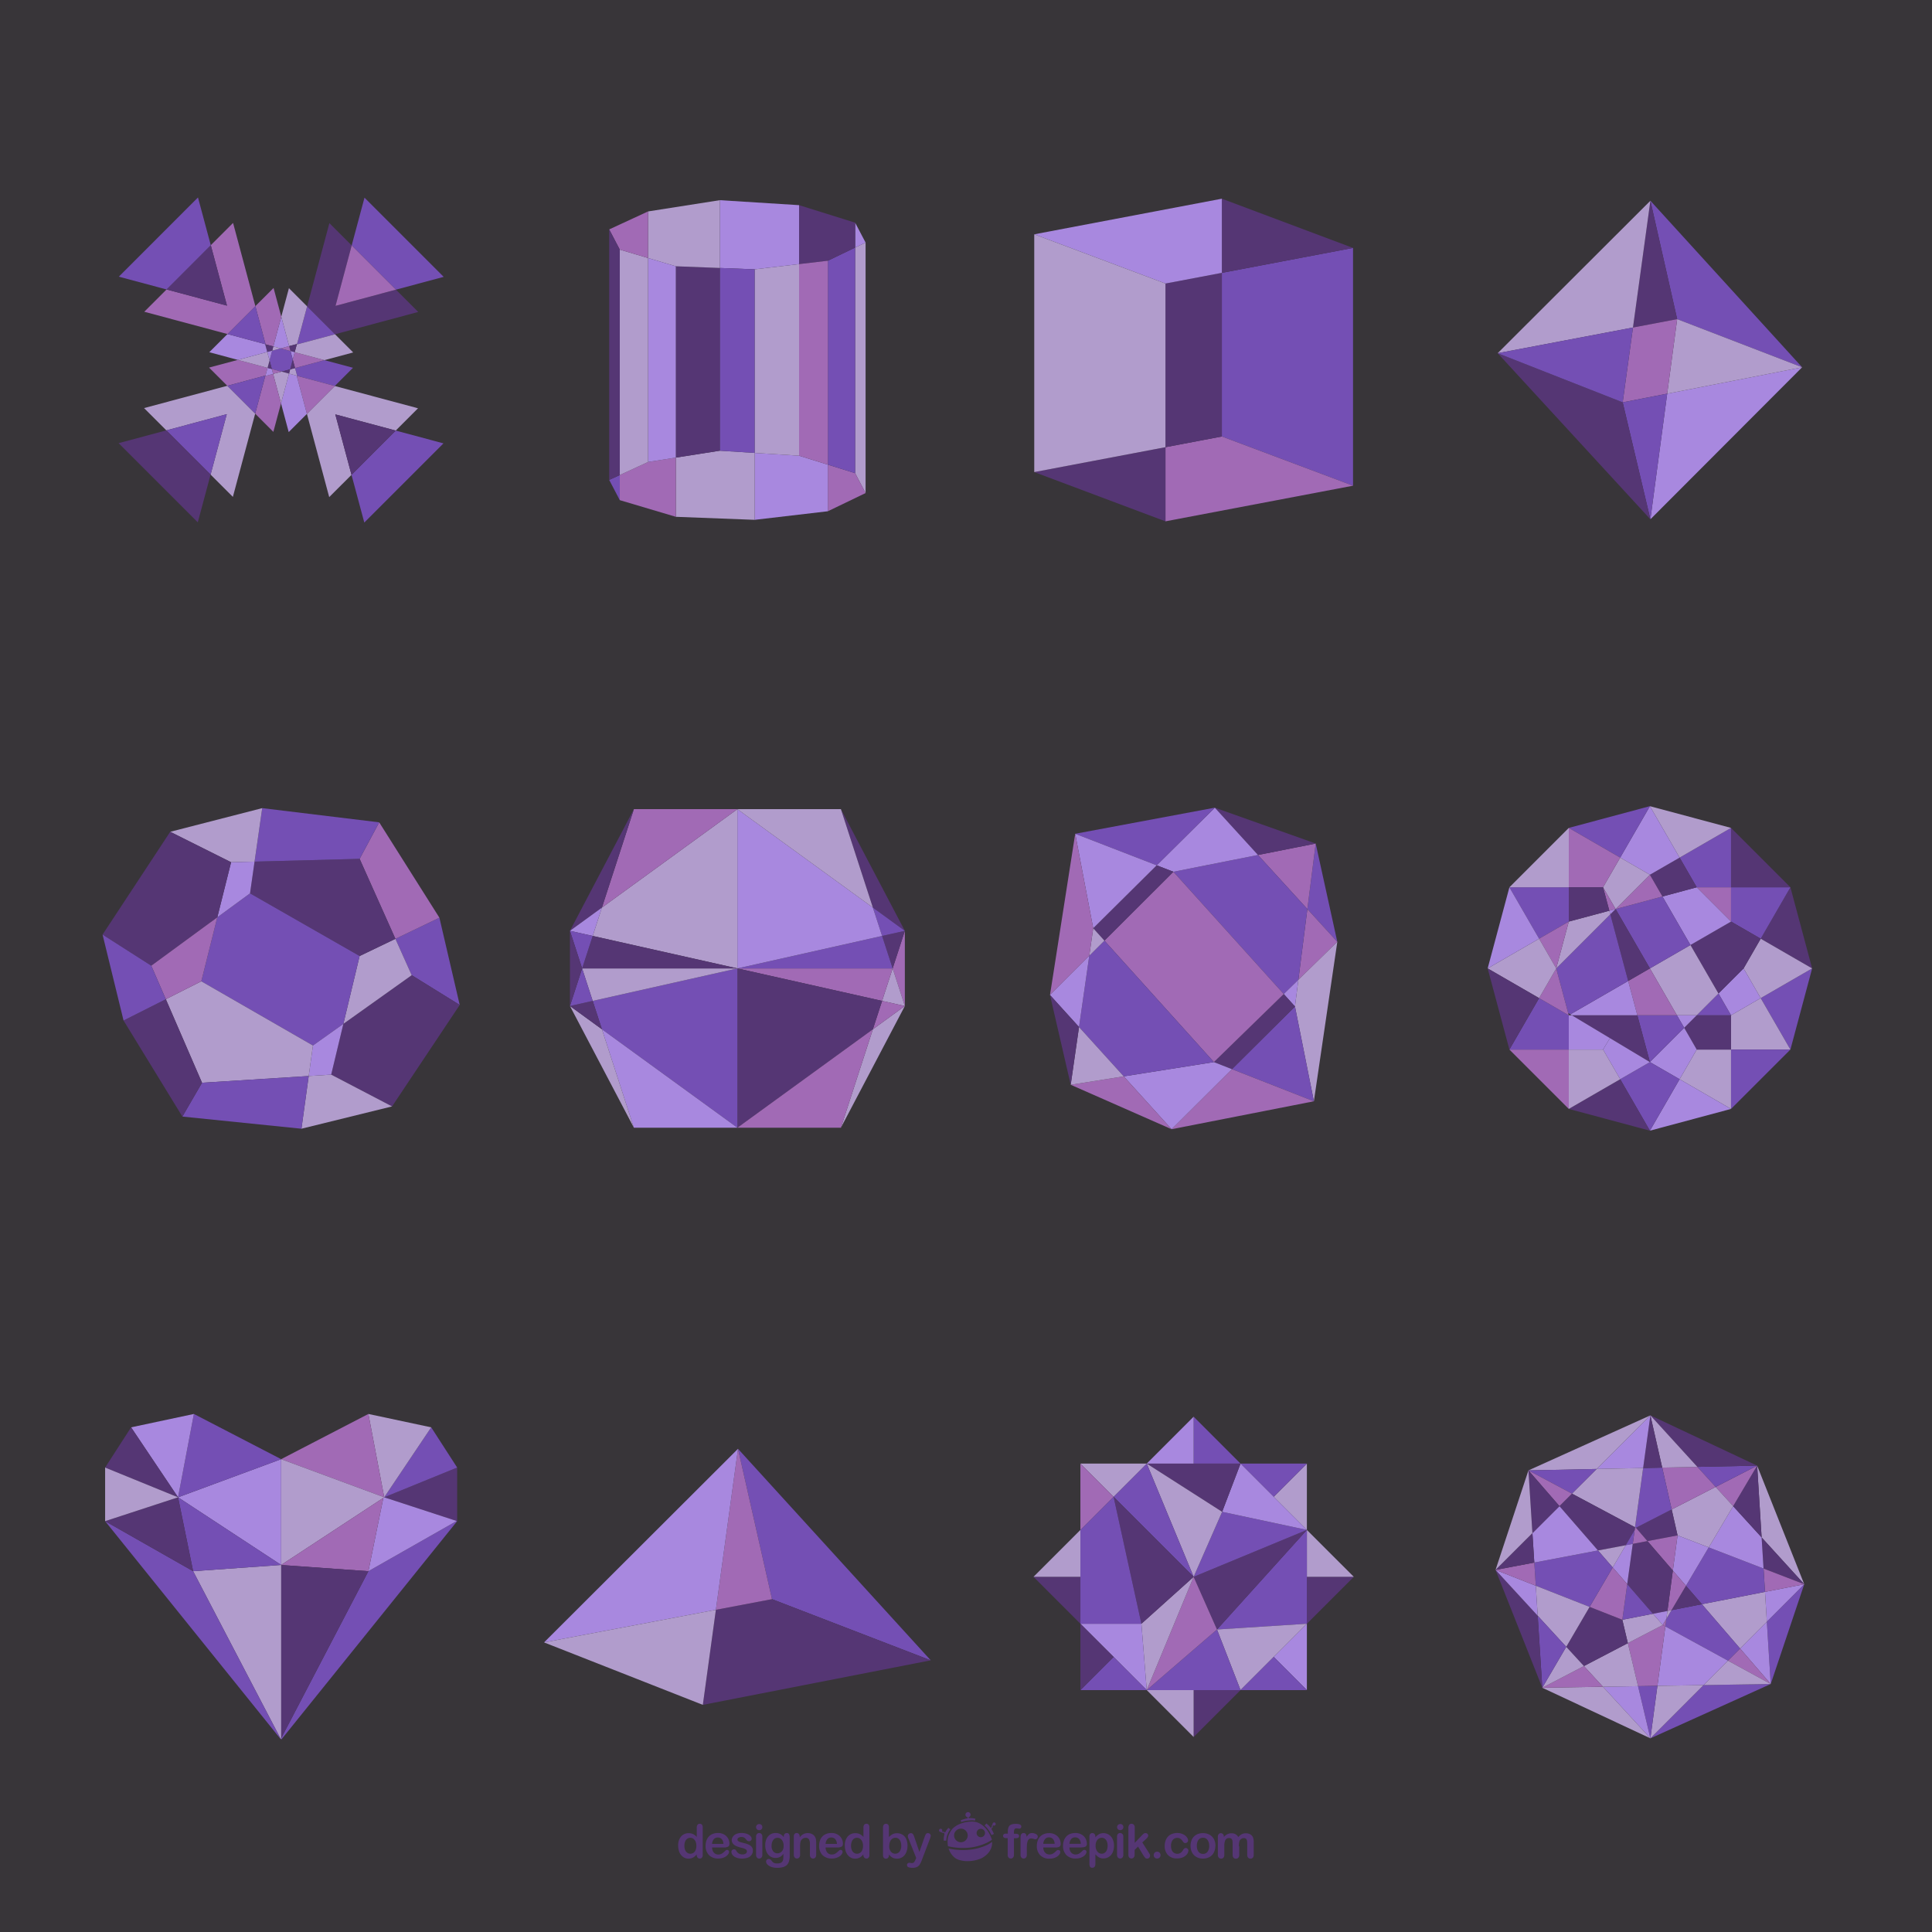 <svg xmlns="http://www.w3.org/2000/svg" viewBox="0 0 800 800"><defs><style>.cls-1{fill:#383539;}.cls-2{fill:#553674;}.cls-3{fill:#744fb4;}.cls-4{fill:#a888df;}.cls-5{fill:#b19ccc;}.cls-6{fill:#a16ab5;}.cls-7{fill:#a98ae0;}</style></defs><title>final</title><g id="Background"><rect class="cls-1" width="800" height="800"/></g><g id="Object"><path class="cls-2" d="M288.49,767.11v-.26a6.51,6.51,0,0,1-1,1,3.81,3.81,0,0,1-1.1.57,4,4,0,0,1-1.3.2,3.83,3.83,0,0,1-1.72-.39,4,4,0,0,1-1.37-1.13,5.07,5.07,0,0,1-.88-1.72,7.34,7.34,0,0,1-.3-2.14,5.58,5.58,0,0,1,1.19-3.79,4,4,0,0,1,3.12-1.36,4.2,4.2,0,0,1,1.89.38,5.29,5.29,0,0,1,1.5,1.18V755.8a1.94,1.94,0,0,1,.32-1.21,1.08,1.08,0,0,1,.91-.41,1.12,1.12,0,0,1,.91.38,1.67,1.67,0,0,1,.32,1.11v11.44a1.59,1.59,0,0,1-.34,1.11,1.15,1.15,0,0,1-.88.37,1.13,1.13,0,0,1-.88-.38A1.59,1.59,0,0,1,288.49,767.11Zm-5.1-3.81a4.42,4.42,0,0,0,.33,1.79,2.5,2.5,0,0,0,.9,1.12,2.22,2.22,0,0,0,1.24.38,2.29,2.29,0,0,0,1.25-.36,2.44,2.44,0,0,0,.9-1.09,4.42,4.42,0,0,0,.34-1.84,4.31,4.31,0,0,0-.34-1.78,2.68,2.68,0,0,0-.91-1.14,2.18,2.18,0,0,0-1.26-.39,2.14,2.14,0,0,0-1.27.4,2.59,2.59,0,0,0-.87,1.16A4.59,4.59,0,0,0,283.39,763.3Z" transform="translate(0 1)"/><path class="cls-2" d="M299.93,764h-5.07a3.44,3.44,0,0,0,.36,1.56,2.38,2.38,0,0,0,2.19,1.36,3.13,3.13,0,0,0,.85-.11,2.79,2.79,0,0,0,.75-.34,5.53,5.53,0,0,0,.66-.5l.79-.72A.86.86,0,0,1,301,765a.93.93,0,0,1,.64.22.78.78,0,0,1,.25.62,1.7,1.7,0,0,1-.28.82,3.27,3.27,0,0,1-.83.9,4.72,4.72,0,0,1-1.4.72,6,6,0,0,1-1.93.29,5.17,5.17,0,0,1-3.88-1.42,5.3,5.3,0,0,1-1.39-3.87,6.43,6.43,0,0,1,.34-2.13,4.71,4.71,0,0,1,1-1.69,4.31,4.31,0,0,1,1.62-1.08,5.79,5.79,0,0,1,2.13-.37,5,5,0,0,1,2.61.64,4.22,4.22,0,0,1,1.63,1.66,4.38,4.38,0,0,1,.54,2.07c0,.65-.19,1.08-.56,1.27A3.49,3.49,0,0,1,299.93,764Zm-5.07-1.47h4.7a3.15,3.15,0,0,0-.72-2,2.14,2.14,0,0,0-1.64-.66,2.08,2.08,0,0,0-1.59.67A3.34,3.34,0,0,0,294.85,762.48Z" transform="translate(0 1)"/><path class="cls-2" d="M311.74,765.2a3,3,0,0,1-2.07,3,6.93,6.93,0,0,1-2.48.39,6.06,6.06,0,0,1-2.39-.43,3.48,3.48,0,0,1-1.47-1.07,2.16,2.16,0,0,1-.47-1.29,1,1,0,0,1,.3-.73,1,1,0,0,1,.77-.3.9.9,0,0,1,.63.2,2.17,2.17,0,0,1,.42.56,2.85,2.85,0,0,0,1,1,2.89,2.89,0,0,0,1.52.34,2.2,2.2,0,0,0,1.28-.35,1,1,0,0,0,.5-.79,1.07,1.07,0,0,0-.52-1,6.4,6.4,0,0,0-1.71-.6,14,14,0,0,1-2.18-.7,3.57,3.57,0,0,1-1.34-1A2.21,2.21,0,0,1,303,761a2.6,2.6,0,0,1,.47-1.47,3.2,3.2,0,0,1,1.37-1.11A5.25,5.25,0,0,1,307,758a7.12,7.12,0,0,1,1.81.21,4.42,4.42,0,0,1,1.34.56,2.72,2.72,0,0,1,.82.78,1.52,1.52,0,0,1,.28.84,1,1,0,0,1-.3.73,1.19,1.19,0,0,1-.85.29,1,1,0,0,1-.68-.23,4.42,4.42,0,0,1-.64-.68,2.34,2.34,0,0,0-.69-.61,2.18,2.18,0,0,0-1.08-.23,2.11,2.11,0,0,0-1.17.3.87.87,0,0,0-.47.74.81.81,0,0,0,.34.67,2.8,2.8,0,0,0,.92.43c.39.11.92.25,1.6.42a8.63,8.63,0,0,1,2,.7,3.28,3.28,0,0,1,1.16,1A2.14,2.14,0,0,1,311.74,765.2Z" transform="translate(0 1)"/><path class="cls-2" d="M314.39,756.84a1.37,1.37,0,0,1-.93-.33,1.29,1.29,0,0,1,0-1.85,1.32,1.32,0,0,1,.92-.36,1.35,1.35,0,0,1,.89.32,1.15,1.15,0,0,1,.39.94,1.19,1.19,0,0,1-.38.94A1.31,1.31,0,0,1,314.39,756.84Zm1.28,2.68V767a1.67,1.67,0,0,1-.37,1.18,1.23,1.23,0,0,1-.94.4,1.17,1.17,0,0,1-.93-.41,1.72,1.72,0,0,1-.36-1.17v-7.42a1.66,1.66,0,0,1,.36-1.16,1.2,1.2,0,0,1,.93-.39,1.24,1.24,0,0,1,.94.39A1.51,1.51,0,0,1,315.67,759.52Z" transform="translate(0 1)"/><path class="cls-2" d="M327,759.94v7.53a7.91,7.91,0,0,1-.28,2.22,3.54,3.54,0,0,1-.88,1.54,3.7,3.7,0,0,1-1.59.9,8.62,8.62,0,0,1-2.45.3,7.12,7.12,0,0,1-2.39-.37,4.18,4.18,0,0,1-1.62-1,1.77,1.77,0,0,1-.57-1.22,1,1,0,0,1,.32-.77,1.1,1.1,0,0,1,.78-.3,1.28,1.28,0,0,1,1,.5l.43.52a2.5,2.5,0,0,0,.49.45,2,2,0,0,0,.65.28,3.9,3.9,0,0,0,.87.09,3.53,3.53,0,0,0,1.56-.28,1.59,1.59,0,0,0,.78-.78,3.12,3.12,0,0,0,.26-1.08q0-.57.06-1.85a4.24,4.24,0,0,1-1.38,1.27,3.77,3.77,0,0,1-1.87.44,3.94,3.94,0,0,1-2.28-.67,4.24,4.24,0,0,1-1.5-1.86,6.85,6.85,0,0,1-.52-2.76,6.55,6.55,0,0,1,.32-2.11,4.45,4.45,0,0,1,.91-1.59,3.9,3.9,0,0,1,1.36-1,4.26,4.26,0,0,1,1.69-.33,4.09,4.09,0,0,1,1.91.42,4.67,4.67,0,0,1,1.5,1.33v-.35a1.51,1.51,0,0,1,.33-1,1.1,1.1,0,0,1,.86-.37,1,1,0,0,1,1,.49A3.2,3.2,0,0,1,327,759.94Zm-7.51,3.29a3.58,3.58,0,0,0,.69,2.38,2.23,2.23,0,0,0,1.78.81,2.33,2.33,0,0,0,1.22-.35,2.55,2.55,0,0,0,.94-1,3.66,3.66,0,0,0,.36-1.7,3.89,3.89,0,0,0-.7-2.47A2.23,2.23,0,0,0,322,760a2.15,2.15,0,0,0-1.78.85A3.78,3.78,0,0,0,319.52,763.23Z" transform="translate(0 1)"/><path class="cls-2" d="M331.15,759.48v.31a4.52,4.52,0,0,1,1.5-1.32,4,4,0,0,1,1.87-.42,3.74,3.74,0,0,1,1.83.45,2.84,2.84,0,0,1,1.2,1.26,3,3,0,0,1,.33,1,10.58,10.58,0,0,1,.08,1.41V767a1.71,1.71,0,0,1-.36,1.18,1.28,1.28,0,0,1-1.87,0,1.7,1.7,0,0,1-.36-1.17v-4.32a4.32,4.32,0,0,0-.36-2,1.46,1.46,0,0,0-1.42-.68,2.1,2.1,0,0,0-1.26.41,2.38,2.38,0,0,0-.84,1.13,8.16,8.16,0,0,0-.19,2.17V767a1.7,1.7,0,0,1-.37,1.18,1.23,1.23,0,0,1-.95.39,1.17,1.17,0,0,1-.92-.41,1.71,1.71,0,0,1-.36-1.17v-7.49a1.64,1.64,0,0,1,.32-1.11,1.12,1.12,0,0,1,.88-.37,1.21,1.21,0,0,1,.62.16,1.18,1.18,0,0,1,.44.48A1.71,1.71,0,0,1,331.15,759.48Z" transform="translate(0 1)"/><path class="cls-2" d="M346.93,764h-5.07a3.43,3.43,0,0,0,.36,1.56,2.38,2.38,0,0,0,2.19,1.36,3.13,3.13,0,0,0,.85-.11,2.82,2.82,0,0,0,.75-.34,5.78,5.78,0,0,0,.66-.5l.79-.72A.86.86,0,0,1,348,765a.93.93,0,0,1,.65.22.78.78,0,0,1,.25.62,1.69,1.69,0,0,1-.28.82,3.24,3.24,0,0,1-.83.9,4.69,4.69,0,0,1-1.4.72,6,6,0,0,1-1.93.29,5.18,5.18,0,0,1-3.89-1.42,5.31,5.31,0,0,1-1.39-3.87,6.45,6.45,0,0,1,.34-2.13,4.68,4.68,0,0,1,1-1.69,4.31,4.31,0,0,1,1.61-1.08,5.8,5.8,0,0,1,2.13-.37,5,5,0,0,1,2.61.64,4.23,4.23,0,0,1,1.63,1.66,4.37,4.37,0,0,1,.54,2.07c0,.65-.19,1.08-.56,1.27A3.49,3.49,0,0,1,346.93,764Zm-5.07-1.47h4.7a3.15,3.15,0,0,0-.72-2,2.14,2.14,0,0,0-1.64-.66,2.08,2.08,0,0,0-1.59.67A3.34,3.34,0,0,0,341.86,762.48Z" transform="translate(0 1)"/><path class="cls-2" d="M357.5,767.11v-.26a6.47,6.47,0,0,1-1,1,3.8,3.8,0,0,1-1.1.57,4,4,0,0,1-1.3.2,3.83,3.83,0,0,1-1.72-.39,4,4,0,0,1-1.37-1.13,5.09,5.09,0,0,1-.88-1.72,7.31,7.31,0,0,1-.3-2.14,5.57,5.57,0,0,1,1.19-3.79,4,4,0,0,1,3.13-1.36,4.2,4.2,0,0,1,1.89.38,5.29,5.29,0,0,1,1.5,1.18V755.8a1.93,1.93,0,0,1,.32-1.21,1.08,1.08,0,0,1,.91-.41,1.12,1.12,0,0,1,.91.38,1.67,1.67,0,0,1,.32,1.11v11.44a1.59,1.59,0,0,1-.34,1.11,1.15,1.15,0,0,1-.88.37,1.13,1.13,0,0,1-.88-.38A1.59,1.59,0,0,1,357.5,767.11Zm-5.1-3.81a4.42,4.42,0,0,0,.33,1.79,2.49,2.49,0,0,0,.9,1.12,2.22,2.22,0,0,0,1.24.38,2.29,2.29,0,0,0,1.25-.36,2.43,2.43,0,0,0,.9-1.09,4.4,4.4,0,0,0,.34-1.84,4.29,4.29,0,0,0-.34-1.78,2.68,2.68,0,0,0-.91-1.14,2.19,2.19,0,0,0-1.26-.39,2.13,2.13,0,0,0-1.27.4,2.6,2.6,0,0,0-.87,1.16A4.61,4.61,0,0,0,352.4,763.3Z" transform="translate(0 1)"/><path class="cls-2" d="M368.09,755.67v4a6,6,0,0,1,1.49-1.16,4,4,0,0,1,1.88-.4,4.19,4.19,0,0,1,2.27.61,4,4,0,0,1,1.51,1.78,6.54,6.54,0,0,1,.54,2.76,7.41,7.41,0,0,1-.3,2.16,5.15,5.15,0,0,1-.87,1.7,4,4,0,0,1-1.38,1.12,4.06,4.06,0,0,1-1.79.39,4.27,4.27,0,0,1-1.13-.14,3.22,3.22,0,0,1-.9-.37,4.12,4.12,0,0,1-.63-.48c-.17-.16-.4-.41-.69-.74v.26a1.57,1.57,0,0,1-.35,1.11,1.17,1.17,0,0,1-.89.37,1.1,1.1,0,0,1-.88-.37,1.64,1.64,0,0,1-.33-1.11V755.78a1.9,1.9,0,0,1,.32-1.19,1.07,1.07,0,0,1,.89-.4,1.14,1.14,0,0,1,.92.38A1.67,1.67,0,0,1,368.09,755.67Zm.12,7.7a3.56,3.56,0,0,0,.71,2.38,2.32,2.32,0,0,0,1.86.83,2.13,2.13,0,0,0,1.69-.85,3.72,3.72,0,0,0,.71-2.44,4.79,4.79,0,0,0-.29-1.77,2.57,2.57,0,0,0-.83-1.14,2.07,2.07,0,0,0-1.26-.4,2.26,2.26,0,0,0-1.32.4,2.68,2.68,0,0,0-.91,1.17A4.55,4.55,0,0,0,368.22,763.37Z" transform="translate(0 1)"/><path class="cls-2" d="M379.14,768.91l.24-.58-3.19-8a3,3,0,0,1-.29-1,1.18,1.18,0,0,1,.17-.62,1.27,1.27,0,0,1,.47-.46,1.22,1.22,0,0,1,.62-.17,1,1,0,0,1,.85.36,3.25,3.25,0,0,1,.5,1l2.19,6.38,2.08-5.94a10.35,10.35,0,0,1,.45-1.13,1.32,1.32,0,0,1,.42-.55,1.17,1.17,0,0,1,.63-.14,1.1,1.1,0,0,1,.56.16,1.08,1.08,0,0,1,.42.42,1.15,1.15,0,0,1,.15.56c0,.12-.07.29-.12.51s-.13.45-.21.67l-3.38,8.85a10.25,10.25,0,0,1-.86,1.83,2.8,2.8,0,0,1-1.11,1,4.06,4.06,0,0,1-1.86.36,4.52,4.52,0,0,1-1.71-.25.9.9,0,0,1-.57-.9.87.87,0,0,1,.27-.69,1.16,1.16,0,0,1,.8-.24,1.45,1.45,0,0,1,.41.06,2,2,0,0,0,.43.06,1.53,1.53,0,0,0,.7-.13,1.23,1.23,0,0,0,.46-.46A6.94,6.94,0,0,0,379.14,768.91Z" transform="translate(0 1)"/><path class="cls-2" d="M416.7,758.27h.62v-.78a5,5,0,0,1,.31-1.94,2,2,0,0,1,1-1,5.09,5.09,0,0,1,2-.33c1.52,0,2.27.37,2.27,1.11a.87.87,0,0,1-.24.62.73.73,0,0,1-.56.26,3.71,3.71,0,0,1-.53-.06,4.77,4.77,0,0,0-.62-.06.91.91,0,0,0-.9.42,2.9,2.9,0,0,0-.2,1.18v.62h.63c1,0,1.48.3,1.48.9,0,.42-.13.69-.39.8a2.8,2.8,0,0,1-1.09.17h-.63V767a1.66,1.66,0,0,1-.37,1.17,1.2,1.2,0,0,1-.94.41,1.18,1.18,0,0,1-.92-.41,1.67,1.67,0,0,1-.36-1.17v-6.87h-.71a1.34,1.34,0,0,1-.89-.26.83.83,0,0,1-.31-.68c0-.62.43-.93,1.3-.93" transform="translate(0 1)"/><path class="cls-2" d="M425.19,764.84V767a1.68,1.68,0,0,1-.37,1.18,1.22,1.22,0,0,1-.94.39,1.17,1.17,0,0,1-.93-.4,1.71,1.71,0,0,1-.36-1.17v-7.22q0-1.75,1.26-1.75a1.06,1.06,0,0,1,.93.41,2.28,2.28,0,0,1,.32,1.21,4.54,4.54,0,0,1,.95-1.21,2,2,0,0,1,1.31-.41,3.32,3.32,0,0,1,1.59.41,1.22,1.22,0,0,1,.77,1.08,1,1,0,0,1-.33.78,1,1,0,0,1-.71.31,3.27,3.27,0,0,1-.69-.18,3.35,3.35,0,0,0-1-.17,1.43,1.43,0,0,0-.93.3,2,2,0,0,0-.56.89,6.78,6.78,0,0,0-.27,1.4c0,.54-.07,1.2-.07,2" transform="translate(0 1)"/><path class="cls-2" d="M437.11,764H432a3.5,3.5,0,0,0,.36,1.56,2.5,2.5,0,0,0,.92,1,2.45,2.45,0,0,0,1.27.34,2.92,2.92,0,0,0,.85-.11,2.68,2.68,0,0,0,.74-.34,4.93,4.93,0,0,0,.66-.5c.2-.17.47-.42.79-.72a.86.86,0,0,1,.57-.17.94.94,0,0,1,.65.22.77.77,0,0,1,.24.62,1.71,1.71,0,0,1-.27.82,3.26,3.26,0,0,1-.84.91,4.84,4.84,0,0,1-1.4.71,6,6,0,0,1-1.93.29,5.17,5.17,0,0,1-3.89-1.42,5.32,5.32,0,0,1-1.39-3.87,6.4,6.4,0,0,1,.35-2.13,4.59,4.59,0,0,1,1-1.69,4.26,4.26,0,0,1,1.61-1.08,5.78,5.78,0,0,1,2.13-.37,5,5,0,0,1,2.61.65,4.15,4.15,0,0,1,1.63,1.65,4.36,4.36,0,0,1,.54,2.07,1.29,1.29,0,0,1-.56,1.27,3.49,3.49,0,0,1-1.58.29M432,762.48h4.7a3.13,3.13,0,0,0-.71-2,2.15,2.15,0,0,0-1.64-.66,2.07,2.07,0,0,0-1.59.67,3.32,3.32,0,0,0-.76,2" transform="translate(0 1)"/><path class="cls-2" d="M447.9,764h-5.07a3.47,3.47,0,0,0,.35,1.56,2.49,2.49,0,0,0,.92,1,2.45,2.45,0,0,0,1.27.34,2.87,2.87,0,0,0,.84-.11,2.69,2.69,0,0,0,.75-.34,4.93,4.93,0,0,0,.66-.5l.79-.72A.86.86,0,0,1,449,765a.94.94,0,0,1,.65.22.78.78,0,0,1,.24.62,1.64,1.64,0,0,1-.27.82,3.06,3.06,0,0,1-.83.91,4.8,4.8,0,0,1-1.4.71,6,6,0,0,1-1.93.29,5.18,5.18,0,0,1-3.89-1.42,5.32,5.32,0,0,1-1.39-3.87,6.35,6.35,0,0,1,.35-2.13,4.67,4.67,0,0,1,1-1.69,4.27,4.27,0,0,1,1.61-1.08,5.81,5.81,0,0,1,2.13-.37,5.06,5.06,0,0,1,2.61.65,4.15,4.15,0,0,1,1.62,1.65,4.39,4.39,0,0,1,.54,2.07,1.3,1.3,0,0,1-.56,1.27,3.5,3.5,0,0,1-1.58.29m-5.07-1.47h4.7a3.17,3.17,0,0,0-.71-2,2.16,2.16,0,0,0-1.64-.66,2.08,2.08,0,0,0-1.59.67,3.3,3.3,0,0,0-.75,2" transform="translate(0 1)"/><path class="cls-2" d="M453.58,759.5v.31a5,5,0,0,1,1.53-1.32,3.65,3.65,0,0,1,1.78-.43,4.19,4.19,0,0,1,2.21.62,4.28,4.28,0,0,1,1.59,1.81,6.33,6.33,0,0,1,.59,2.81,7,7,0,0,1-.34,2.2,4.93,4.93,0,0,1-.93,1.68,4.1,4.1,0,0,1-1.39,1,4.17,4.17,0,0,1-1.73.36,3.6,3.6,0,0,1-1.87-.45,5.33,5.33,0,0,1-1.44-1.3v3.89c0,1.13-.42,1.71-1.24,1.71a1,1,0,0,1-1-.44,2.88,2.88,0,0,1-.23-1.29V759.51a1.65,1.65,0,0,1,.32-1.11,1.14,1.14,0,0,1,.88-.36,1.17,1.17,0,0,1,.9.37,1.53,1.53,0,0,1,.35,1.09m5.08,3.77a4.48,4.48,0,0,0-.31-1.76,2.56,2.56,0,0,0-.87-1.13,2.07,2.07,0,0,0-1.23-.4,2.31,2.31,0,0,0-1.81.84,3.69,3.69,0,0,0-.74,2.49,3.58,3.58,0,0,0,.74,2.41,2.27,2.27,0,0,0,1.81.86,2.12,2.12,0,0,0,1.2-.37,2.55,2.55,0,0,0,.88-1.13,4.49,4.49,0,0,0,.33-1.81" transform="translate(0 1)"/><path class="cls-2" d="M463.88,756.83a1.36,1.36,0,0,1-.92-.34,1.28,1.28,0,0,1,0-1.85,1.33,1.33,0,0,1,.91-.36,1.36,1.36,0,0,1,.89.32,1.17,1.17,0,0,1,.39.95,1.2,1.2,0,0,1-.38.94,1.34,1.34,0,0,1-.91.34m1.28,2.68V767a1.66,1.66,0,0,1-.37,1.17,1.22,1.22,0,0,1-.94.4,1.17,1.17,0,0,1-.93-.41,1.75,1.75,0,0,1-.36-1.17v-7.43a1.67,1.67,0,0,1,.36-1.15,1.19,1.19,0,0,1,.93-.39,1.23,1.23,0,0,1,.94.39,1.51,1.51,0,0,1,.37,1.08" transform="translate(0 1)"/><path class="cls-2" d="M473.52,767.4l-2.28-3.77L469.83,765V767a1.57,1.57,0,0,1-.4,1.15,1.21,1.21,0,0,1-.91.41,1.16,1.16,0,0,1-.94-.4,1.76,1.76,0,0,1-.34-1.17V755.95a2.24,2.24,0,0,1,.33-1.31,1.11,1.11,0,0,1,1-.45,1.19,1.19,0,0,1,.95.41,1.8,1.8,0,0,1,.35,1.2v6.29l2.92-3.06a7.15,7.15,0,0,1,.83-.78,1.14,1.14,0,0,1,.69-.21,1.15,1.15,0,0,1,.82.31,1,1,0,0,1,.32.77c0,.38-.35.89-1.05,1.52L473,761.91l2.66,4.18c.19.31.34.54.42.71a1,1,0,0,1,.13.46,1.36,1.36,0,0,1-.34,1,1.17,1.17,0,0,1-.88.35,1,1,0,0,1-.73-.26,6.44,6.44,0,0,1-.7-.93" transform="translate(0 1)"/><path class="cls-2" d="M479.16,768.59a1.46,1.46,0,0,1-1-.38,1.34,1.34,0,0,1-.43-1.06,1.37,1.37,0,0,1,.41-1,1.36,1.36,0,0,1,1-.42,1.44,1.44,0,0,1,1,.41,1.47,1.47,0,0,1,0,2.06,1.44,1.44,0,0,1-1,.38" transform="translate(0 1)"/><path class="cls-2" d="M492.06,765.38a2.23,2.23,0,0,1-.29,1,3.46,3.46,0,0,1-.89,1.05,4.51,4.51,0,0,1-1.49.8,6.34,6.34,0,0,1-2,.31,5,5,0,0,1-3.76-1.4,5.22,5.22,0,0,1-1.35-3.76,6.16,6.16,0,0,1,.62-2.82,4.43,4.43,0,0,1,1.78-1.89,6.08,6.08,0,0,1,4.65-.37,4.88,4.88,0,0,1,1.43.76,3.71,3.71,0,0,1,.89,1,2,2,0,0,1,.31,1,1,1,0,0,1-.34.79,1.2,1.2,0,0,1-.84.32.86.86,0,0,1-.54-.17,2.41,2.41,0,0,1-.48-.54,3.88,3.88,0,0,0-1-1.08,2.44,2.44,0,0,0-3.17.54,3.9,3.9,0,0,0-.7,2.46,4.73,4.73,0,0,0,.18,1.35,3,3,0,0,0,.52,1,2.27,2.27,0,0,0,.83.65,2.45,2.45,0,0,0,1.06.23,2.4,2.4,0,0,0,1.34-.36,3.08,3.08,0,0,0,1-1.1,2.59,2.59,0,0,1,.51-.68,1,1,0,0,1,.68-.25,1,1,0,0,1,.79.36,1.15,1.15,0,0,1,.32.77" transform="translate(0 1)"/><path class="cls-2" d="M503.25,763.32a6.31,6.31,0,0,1-.36,2.14,4.74,4.74,0,0,1-1,1.68,4.65,4.65,0,0,1-1.63,1.08,5.86,5.86,0,0,1-2.14.38,5.58,5.58,0,0,1-2.12-.38,4.64,4.64,0,0,1-1.62-1.08,4.85,4.85,0,0,1-1.05-1.68,6.68,6.68,0,0,1,0-4.29,4.55,4.55,0,0,1,2.67-2.74,5.85,5.85,0,0,1,2.12-.37,5.72,5.72,0,0,1,2.14.38,4.57,4.57,0,0,1,2.68,2.75,6.26,6.26,0,0,1,.35,2.14m-2.6,0a3.9,3.9,0,0,0-.7-2.47,2.25,2.25,0,0,0-1.87-.89,2.34,2.34,0,0,0-1.34.39,2.47,2.47,0,0,0-.89,1.16,4.75,4.75,0,0,0-.31,1.8,4.66,4.66,0,0,0,.31,1.77,2.56,2.56,0,0,0,.89,1.17,2.32,2.32,0,0,0,1.35.4,2.25,2.25,0,0,0,1.88-.89,3.88,3.88,0,0,0,.7-2.45" transform="translate(0 1)"/><path class="cls-2" d="M513.14,763.5V767a1.77,1.77,0,0,1-.37,1.23,1.26,1.26,0,0,1-1,.41,1.2,1.2,0,0,1-1-.41,1.78,1.78,0,0,1-.37-1.23v-4.13a13.82,13.82,0,0,0-.06-1.53,1.67,1.67,0,0,0-.36-.88,1.15,1.15,0,0,0-.93-.35,1.65,1.65,0,0,0-1.68.88,6.15,6.15,0,0,0-.41,2.51V767a1.83,1.83,0,0,1-.36,1.22,1.34,1.34,0,0,1-1.93,0,1.76,1.76,0,0,1-.38-1.22v-7.42a1.62,1.62,0,0,1,.34-1.11,1.13,1.13,0,0,1,.89-.38,1.23,1.23,0,0,1,.89.36,1.34,1.34,0,0,1,.35,1v.24a4.53,4.53,0,0,1,1.45-1.18,3.74,3.74,0,0,1,1.71-.39,3.4,3.4,0,0,1,1.68.39,3.09,3.09,0,0,1,1.16,1.18,4.6,4.6,0,0,1,1.41-1.18,3.57,3.57,0,0,1,1.66-.39,3.82,3.82,0,0,1,1.83.42,2.68,2.68,0,0,1,1.15,1.2,5.54,5.54,0,0,1,.33,2.22V767a1.78,1.78,0,0,1-.37,1.23,1.36,1.36,0,0,1-1.94,0,1.77,1.77,0,0,1-.38-1.22v-4.36a10.47,10.47,0,0,0-.07-1.34,1.55,1.55,0,0,0-.38-.85,1.25,1.25,0,0,0-1-.34,1.76,1.76,0,0,0-1,.31,2.09,2.09,0,0,0-.72.81,6.63,6.63,0,0,0-.28,2.32" transform="translate(0 1)"/><path class="cls-2" d="M392.44,762.69v0Z" transform="translate(0 1)"/><path class="cls-2" d="M392.57,763.52h0q-.07-.35-.12-.7C392.48,763,392.52,763.28,392.57,763.52Z" transform="translate(0 1)"/><path class="cls-2" d="M393.42,765.92l0,0Z" transform="translate(0 1)"/><path class="cls-2" d="M393.34,765.76l-.07-.13Z" transform="translate(0 1)"/><path class="cls-2" d="M392.81,764.44a9,9,0,0,0,.46,1.16,8.86,8.86,0,0,1-.45-1.16Z" transform="translate(0 1)"/><path class="cls-2" d="M402.47,752.75a7.15,7.15,0,0,1,1.29.11l.12-.76a8,8,0,0,0-2.71-.23l-.12-.41a1.06,1.06,0,1,0-.44,0l.13.46a10.77,10.77,0,0,0-2.94.86l.23.71a12.72,12.72,0,0,1,2.62-.61A17.51,17.51,0,0,1,402.47,752.75Z" transform="translate(0 1)"/><path class="cls-2" d="M393.41,756.61h0l.11-.14-.31-.22-.49-.36a7.25,7.25,0,0,0-1.4,2l-.09-.12a1,1,0,0,0-.76-.29h0a.62.62,0,0,1-.43-.15.67.67,0,1,0-.53.26l.17,0a1,1,0,0,0,.81.33.55.55,0,0,1,.44.16.73.73,0,0,1,.16.43h0a7.27,7.27,0,0,0-.31,2.67l1.06,0a8,8,0,0,1,.37-2.23A10.43,10.43,0,0,1,393.41,756.61Z" transform="translate(0 1)"/><path class="cls-2" d="M411.67,753.63a.67.67,0,0,0-.67.67.58.58,0,0,0,0,.16,1,1,0,0,0-.34.81.54.54,0,0,1-.15.44.69.69,0,0,1-.3.14,8.11,8.11,0,0,0-1.76-1.78l-.76.81a11.77,11.77,0,0,1,1.73,2,13.93,13.93,0,0,1,1.14,2l1-.49a15.48,15.48,0,0,0-1.12-2.19,1,1,0,0,0,.33-.19.94.94,0,0,0,.29-.76.64.64,0,0,1,.15-.44.68.68,0,0,0,.41.14.67.67,0,1,0,0-1.34Z" transform="translate(0 1)"/><path class="cls-2" d="M409,762.84a22.8,22.8,0,0,1-6.78,2,25,25,0,0,1-3.43.23,28.71,28.71,0,0,1-3.56-.22c-1.08-.13-1.92-.3-2.43-.42a8.86,8.86,0,0,0,.45,1.16v0l.07.13.07.13,0,0a7.59,7.59,0,0,0,1.08,1.55,5.66,5.66,0,0,0,2.92,1.83h0a11.56,11.56,0,0,0,3.29.43,14.39,14.39,0,0,0,5.67-1.17,9.25,9.25,0,0,0,3.25-2.67,7.45,7.45,0,0,0,1.05-2.29,5.94,5.94,0,0,0,.15-1.83A15.82,15.82,0,0,1,409,762.84Z" transform="translate(0 1)"/><path class="cls-2" d="M393.86,756.94a10.23,10.23,0,0,0-1.13,2.25,8.44,8.44,0,0,0-.35,2.46h0a9.13,9.13,0,0,0,.06,1v0s0,.08,0,.13q0,.35.12.7a26.88,26.88,0,0,0,9.55.5,21.94,21.94,0,0,0,6.5-1.93,14,14,0,0,0,2.12-1.24,14,14,0,0,0-1.74-3.65c-2-2.87-4.17-3.6-5.28-3.78a7.12,7.12,0,0,0-1.24-.11,17.07,17.07,0,0,0-1.74.12,11.73,11.73,0,0,0-2.53.6,9.77,9.77,0,0,0-3.53,2l0,0A6.89,6.89,0,0,0,393.86,756.94Zm12.27-.67a1.74,1.74,0,1,1-1.74,1.74A1.75,1.75,0,0,1,406.13,756.28Zm-8.24-.07a2.82,2.82,0,1,1-2.82,2.82A2.82,2.82,0,0,1,397.89,756.21Z" transform="translate(0 1)"/><g id="_Group_" data-name="&lt;Group&gt;"><polygon class="cls-3" points="683.39 83.12 746.22 152.08 694.48 132.15 683.39 83.12"/><polygon class="cls-4" points="746.22 152.08 683.39 215.03 690.35 163.01 746.22 152.08"/><polygon class="cls-5" points="746.22 152.08 690.35 163.01 694.48 132.15 746.22 152.08"/><polygon class="cls-2" points="683.39 83.12 694.48 132.15 676.18 135.62 683.39 83.12"/><polygon class="cls-6" points="694.48 132.15 690.35 163.01 671.92 166.6 676.18 135.62 694.48 132.15"/><polygon class="cls-3" points="690.35 163.01 683.39 215.03 671.92 166.6 690.35 163.01"/><polygon class="cls-5" points="683.39 83.12 676.18 135.62 620.15 146.25 683.39 83.12"/><polygon class="cls-2" points="671.92 166.6 683.39 215.03 620.15 146.25 671.92 166.6"/><polygon class="cls-3" points="676.18 135.62 671.92 166.6 620.15 146.25 676.18 135.62"/></g><g id="_Group_2" data-name="&lt;Group&gt;"><polygon class="cls-3" points="181.95 380 190.36 416.13 170.48 403.81 163.73 388.75 181.95 380"/><polygon class="cls-2" points="190.36 416.13 162.35 458.14 137.14 444.98 142.18 423.97 170.48 403.81 190.36 416.13"/><polygon class="cls-6" points="157.02 340.51 181.95 380 163.73 388.75 148.91 355.63 157.02 340.51"/><polygon class="cls-5" points="163.73 388.75 170.48 403.81 142.18 423.97 148.91 395.87 163.73 388.75"/><polygon class="cls-2" points="148.91 355.63 163.73 388.75 148.91 395.87 103.53 369.92 105.41 356.78 148.91 355.63"/><polygon class="cls-5" points="162.35 458.14 124.82 467.38 127.83 445.56 137.14 444.98 162.35 458.14"/><polygon class="cls-3" points="157.02 340.51 148.91 355.63 105.41 356.78 108.58 334.63 157.02 340.51"/><polygon class="cls-3" points="148.91 395.87 142.18 423.97 129.58 432.93 83.36 406.33 89.98 379.84 103.53 369.92 148.91 395.87"/><polygon class="cls-4" points="142.18 423.97 137.14 444.98 127.83 445.56 129.58 432.93 142.18 423.97"/><polygon class="cls-5" points="129.58 432.93 127.83 445.56 83.65 448.34 68.66 413.75 83.36 406.33 129.58 432.93"/><polygon class="cls-3" points="127.83 445.56 124.82 467.38 75.52 462.35 83.65 448.34 127.83 445.56"/><polygon class="cls-5" points="108.58 334.63 105.41 356.78 95.69 357.03 70.48 344.43 108.58 334.63"/><polygon class="cls-4" points="105.41 356.78 103.53 369.92 89.98 379.84 95.69 357.03 105.41 356.78"/><polygon class="cls-2" points="95.69 357.03 89.98 379.84 62.64 399.88 42.47 387 70.48 344.43 95.69 357.03"/><polygon class="cls-6" points="89.98 379.84 83.36 406.33 68.66 413.75 62.64 399.88 89.98 379.84"/><polygon class="cls-2" points="68.66 413.75 83.65 448.34 75.52 462.35 51.16 422.57 68.66 413.75"/><polygon class="cls-3" points="68.66 413.75 51.16 422.57 42.47 387 62.64 399.88 68.66 413.75"/></g><g id="_Group_3" data-name="&lt;Group&gt;"><polygon class="cls-3" points="544.8 349.29 553.75 390 541.35 376.43 544.8 349.29"/><polygon class="cls-6" points="541.35 376.43 553.75 390 537.63 405.71 541.35 376.43"/><polygon class="cls-5" points="553.75 390 544.05 456.02 536.22 416.77 537.63 405.71 553.75 390"/><polygon class="cls-6" points="544.8 349.29 541.35 376.43 520.91 354.03 544.8 349.29"/><polygon class="cls-2" points="544.8 349.29 520.91 354.03 503.03 334.44 544.8 349.29"/><polygon class="cls-3" points="536.22 416.77 544.05 456.02 510.12 442.72 536.22 416.77"/><polygon class="cls-6" points="544.05 456.02 485.13 467.58 510.12 442.72 544.05 456.02"/><polygon class="cls-3" points="520.91 354.03 541.35 376.43 537.63 405.71 531.57 411.61 485.88 360.98 520.91 354.03"/><polygon class="cls-4" points="537.63 405.71 536.22 416.77 531.57 411.61 537.63 405.71"/><polygon class="cls-2" points="531.57 411.61 536.22 416.77 510.12 442.72 502.65 439.79 531.57 411.61"/><polygon class="cls-6" points="485.88 360.98 531.57 411.61 502.65 439.79 457.32 389.5 485.88 360.98"/><polygon class="cls-4" points="503.03 334.44 520.91 354.03 485.88 360.98 478.96 358.31 503.03 334.44"/><polygon class="cls-4" points="510.12 442.72 485.13 467.58 465.31 445.7 502.65 439.79 510.12 442.72"/><polygon class="cls-3" points="503.03 334.44 478.96 358.31 445.22 345.25 503.03 334.44"/><polygon class="cls-3" points="457.32 389.5 502.65 439.79 465.31 445.7 446.8 425.27 451.04 395.77 457.32 389.5"/><polygon class="cls-2" points="485.88 360.98 457.32 389.5 452.68 384.36 478.96 358.31 485.88 360.98"/><polygon class="cls-6" points="465.31 445.7 485.13 467.58 443.36 449.18 465.31 445.7"/><polygon class="cls-4" points="478.96 358.31 452.68 384.36 445.22 345.25 478.96 358.31"/><polygon class="cls-5" points="465.31 445.7 443.36 449.18 446.8 425.27 465.31 445.7"/><polygon class="cls-5" points="457.32 389.5 451.04 395.77 452.68 384.36 457.32 389.5"/><polygon class="cls-6" points="445.22 345.25 452.68 384.36 451.04 395.77 434.78 412.01 445.22 345.25"/><polygon class="cls-4" points="451.04 395.77 446.8 425.27 434.78 412.01 451.04 395.77"/><polygon class="cls-2" points="434.78 412.01 446.8 425.27 443.36 449.18 434.78 412.01"/></g><g id="_Group_4" data-name="&lt;Group&gt;"><polygon class="cls-3" points="305.59 599.92 385.4 687.51 319.67 662.18 305.59 599.92"/><polygon class="cls-2" points="385.4 687.51 291.03 705.95 296.43 666.59 319.67 662.18 385.4 687.51"/><polygon class="cls-6" points="305.59 599.92 319.67 662.18 296.43 666.59 305.59 599.92"/><polygon class="cls-4" points="305.59 599.92 296.43 666.59 225.28 680.09 305.59 599.92"/><polygon class="cls-5" points="296.43 666.59 291.03 705.95 225.28 680.09 296.43 666.59"/></g><polygon class="cls-5" points="354.1 102.51 354.1 195.94 358.42 204.17 358.42 100.44 354.1 102.51"/><polygon class="cls-4" points="358.42 100.44 354.1 92.21 354.1 102.51 358.42 100.44"/><polygon class="cls-6" points="342.8 192.41 342.8 211.7 358.42 204.17 354.1 195.94 342.8 192.41"/><polygon class="cls-3" points="342.8 192.41 354.1 195.94 354.1 102.51 342.8 107.96 342.8 192.41"/><polygon class="cls-2" points="342.8 107.96 354.1 102.51 354.1 92.21 330.88 84.95 330.88 109.36 342.8 107.96"/><polygon class="cls-4" points="330.88 188.69 312.48 187.54 312.48 215.25 342.8 211.7 342.8 192.41 330.88 188.69"/><polygon class="cls-6" points="330.88 109.36 330.88 188.69 342.8 192.41 342.8 107.96 330.88 109.36"/><polygon class="cls-5" points="312.48 111.52 312.48 187.54 330.88 188.69 330.88 109.36 312.48 111.52"/><polygon class="cls-4" points="312.48 111.52 330.88 109.36 330.88 84.95 298.05 82.89 298.05 110.96 312.48 111.52"/><polygon class="cls-5" points="298.05 186.63 279.85 189.48 279.85 214 312.48 215.25 312.48 187.54 298.05 186.63"/><polygon class="cls-3" points="298.05 110.96 298.05 186.63 312.48 187.54 312.48 111.52 298.05 110.96"/><polygon class="cls-2" points="279.85 110.26 279.85 189.48 298.05 186.63 298.05 110.96 279.85 110.26"/><polygon class="cls-5" points="279.85 110.26 298.05 110.96 298.05 82.89 268.35 87.55 268.35 106.84 279.85 110.26"/><polygon class="cls-6" points="268.35 191.29 256.64 196.7 256.64 207.1 279.85 214 279.85 189.48 268.35 191.29"/><polygon class="cls-4" points="268.35 106.84 268.35 191.29 279.85 189.48 279.85 110.26 268.35 106.84"/><polygon class="cls-5" points="256.64 103.36 256.64 196.7 268.35 191.29 268.35 106.84 256.64 103.36"/><polygon class="cls-6" points="268.35 106.84 268.35 87.55 252.26 94.99 256.64 103.36 268.35 106.84"/><polygon class="cls-3" points="252.26 198.73 256.64 207.1 256.64 196.7 252.26 198.73"/><polygon class="cls-2" points="256.64 103.36 252.26 94.99 252.26 198.73 256.64 196.7 256.64 103.36"/><g id="_Group_5" data-name="&lt;Group&gt;"><polygon class="cls-3" points="560.26 102.66 560.26 201.12 505.94 180.74 505.94 112.98 560.26 102.66"/><polygon class="cls-2" points="560.26 102.66 505.94 112.98 505.94 82.28 560.26 102.66"/><polygon class="cls-6" points="560.26 201.12 482.59 215.87 482.59 185.17 505.94 180.74 560.26 201.12"/><polygon class="cls-2" points="505.94 112.98 505.94 180.74 482.59 185.17 482.59 117.41 505.94 112.98"/><polygon class="cls-4" points="505.94 82.28 505.94 112.98 482.59 117.41 428.26 97.02 505.94 82.28"/><polygon class="cls-2" points="482.59 185.17 482.59 215.87 428.26 195.48 482.59 185.17"/><polygon class="cls-5" points="482.59 117.41 482.59 185.17 428.26 195.48 428.26 97.02 482.59 117.41"/></g><g id="_Group_6" data-name="&lt;Group&gt;"><polygon class="cls-5" points="727.6 606.89 747.1 655.99 729.45 636.61 727.6 606.89"/><polygon class="cls-2" points="729.45 636.61 747.1 655.99 730.25 649.5 729.45 636.61"/><polygon class="cls-3" points="747.1 655.99 733.22 697.31 731.61 671.5 747.1 655.99"/><polygon class="cls-4" points="747.1 655.99 731.61 671.5 730.85 659.16 747.1 655.99"/><polygon class="cls-6" points="747.1 655.99 730.85 659.16 730.25 649.5 747.1 655.99"/><polygon class="cls-4" points="731.61 671.5 733.22 697.31 720.53 682.61 731.61 671.5"/><polygon class="cls-6" points="720.53 682.61 733.22 697.31 715.5 687.64 720.53 682.61"/><polygon class="cls-3" points="733.22 697.31 683.39 719.81 705.4 697.77 733.22 697.31"/><polygon class="cls-5" points="733.22 697.31 705.4 697.77 715.5 687.64 733.22 697.31"/><polygon class="cls-5" points="730.85 659.16 731.61 671.5 720.53 682.61 704.72 664.27 730.85 659.16"/><polygon class="cls-3" points="730.25 649.5 730.85 659.16 704.72 664.27 698.12 656.63 707.54 640.74 730.25 649.5"/><polygon class="cls-4" points="730.25 649.5 707.54 640.74 717.66 623.67 729.45 636.61 730.25 649.5"/><polygon class="cls-2" points="727.6 606.89 729.45 636.61 717.66 623.67 727.6 606.89"/><polygon class="cls-6" points="727.6 606.89 717.66 623.67 710.4 615.71 727.6 606.89"/><polygon class="cls-3" points="727.6 606.89 710.4 615.71 702.84 607.4 727.6 606.89"/><polygon class="cls-2" points="727.6 606.89 702.84 607.4 683.39 586.07 727.6 606.89"/><polygon class="cls-3" points="720.53 682.61 715.5 687.64 689.59 673.47 690.01 670.32 692.14 666.73 704.72 664.27 720.53 682.61"/><polygon class="cls-5" points="717.66 623.67 707.54 640.74 694.64 635.77 692.21 625.03 710.4 615.71 717.66 623.67"/><polygon class="cls-4" points="689.59 673.47 715.5 687.64 705.4 697.77 686.3 698.08 689.59 673.47"/><polygon class="cls-6" points="710.4 615.71 692.21 625.03 688.29 607.71 702.84 607.4 710.4 615.71"/><polygon class="cls-4" points="707.54 640.74 698.12 656.63 692.69 650.33 694.64 635.77 707.54 640.74"/><polygon class="cls-5" points="705.4 697.77 683.39 719.81 686.3 698.08 705.4 697.77"/><polygon class="cls-2" points="704.72 664.27 692.14 666.73 698.12 656.63 704.72 664.27"/><polygon class="cls-5" points="702.84 607.4 688.29 607.71 683.39 586.07 702.84 607.4"/><polygon class="cls-6" points="698.12 656.63 692.14 666.73 690.45 667.06 692.69 650.33 698.12 656.63"/><polygon class="cls-2" points="692.21 625.03 694.64 635.77 682.17 638.13 677.41 632.62 692.21 625.03"/><polygon class="cls-6" points="694.64 635.77 692.69 650.33 682.17 638.13 694.64 635.77"/><polygon class="cls-2" points="692.69 650.33 690.45 667.06 684.46 668.23 673.8 655.95 676.09 639.29 682.17 638.13 692.69 650.33"/><polygon class="cls-3" points="688.29 607.71 692.21 625.03 677.41 632.62 677.03 632.41 680.39 607.88 688.29 607.71"/><polygon class="cls-5" points="692.14 666.73 690.01 670.32 690.45 667.06 692.14 666.73"/><polygon class="cls-4" points="690.45 667.06 690.01 670.32 688.5 672.88 684.46 668.23 690.45 667.06"/><polygon class="cls-6" points="688.5 672.88 690.01 670.32 689.59 673.47 688.5 672.88"/><polygon class="cls-6" points="689.59 673.47 686.3 698.08 678.28 698.21 674.06 680.39 688.5 672.88 689.59 673.47"/><polygon class="cls-5" points="684.46 668.23 688.5 672.88 674.06 680.39 671.77 670.71 684.46 668.23"/><polygon class="cls-2" points="688.29 607.71 680.39 607.88 683.39 586.07 688.29 607.71"/><polygon class="cls-3" points="686.3 698.08 683.39 719.81 678.28 698.21 686.3 698.08"/><polygon class="cls-3" points="684.46 668.23 671.77 670.71 673.8 655.95 684.46 668.23"/><polygon class="cls-4" points="683.39 586.07 680.39 607.88 661.14 608.27 683.39 586.07"/><polygon class="cls-4" points="678.28 698.21 683.39 719.81 663.75 698.45 678.28 698.21"/><polygon class="cls-5" points="663.75 698.45 683.39 719.81 638.63 698.86 663.75 698.45"/><polygon class="cls-5" points="683.39 586.07 661.14 608.27 632.89 608.86 683.39 586.07"/><polygon class="cls-6" points="682.17 638.13 676.09 639.29 676.87 633.53 677.41 632.62 682.17 638.13"/><polygon class="cls-5" points="680.39 607.88 677.03 632.41 650.91 618.48 661.14 608.27 680.39 607.88"/><polygon class="cls-5" points="674.06 680.39 678.28 698.21 663.75 698.45 655.87 689.88 674.06 680.39"/><polygon class="cls-7" points="677.41 632.62 676.87 633.53 677.03 632.41 677.41 632.62"/><polygon class="cls-2" points="677.03 632.41 676.87 633.53 673.18 639.84 661.69 642.01 645.73 623.65 650.91 618.48 677.03 632.41"/><polygon class="cls-3" points="676.87 633.53 676.09 639.29 673.18 639.84 676.87 633.53"/><polygon class="cls-4" points="676.09 639.29 673.8 655.95 667.79 649.04 673.18 639.84 676.09 639.29"/><polygon class="cls-2" points="674.06 680.39 655.87 689.88 648.55 681.92 658.22 665.38 671.77 670.71 674.06 680.39"/><polygon class="cls-6" points="673.8 655.95 671.77 670.71 658.22 665.38 667.79 649.04 673.8 655.95"/><polygon class="cls-5" points="673.18 639.84 667.79 649.04 661.69 642.01 673.18 639.84"/><polygon class="cls-3" points="661.69 642.01 667.79 649.04 658.22 665.38 635.94 656.62 635.32 647.02 661.69 642.01"/><polygon class="cls-6" points="663.75 698.45 638.63 698.86 655.87 689.88 663.75 698.45"/><polygon class="cls-4" points="645.73 623.65 661.69 642.01 635.32 647.02 634.54 634.82 645.73 623.65"/><polygon class="cls-3" points="661.14 608.27 650.91 618.48 632.89 608.86 661.14 608.27"/><polygon class="cls-5" points="658.22 665.38 648.55 681.92 636.73 669.05 635.94 656.62 658.22 665.38"/><polygon class="cls-5" points="648.55 681.92 655.87 689.88 638.63 698.86 648.55 681.92"/><polygon class="cls-6" points="650.91 618.48 645.73 623.65 632.89 608.86 650.91 618.48"/><polygon class="cls-3" points="636.73 669.05 648.55 681.92 638.63 698.86 636.73 669.05"/><polygon class="cls-2" points="632.89 608.86 645.73 623.65 634.54 634.82 632.89 608.86"/><polygon class="cls-2" points="636.73 669.05 638.63 698.86 619.27 650.06 636.73 669.05"/><polygon class="cls-4" points="635.94 656.62 636.73 669.05 619.27 650.06 635.94 656.62"/><polygon class="cls-6" points="635.32 647.02 635.94 656.62 619.27 650.06 635.32 647.02"/><polygon class="cls-2" points="634.54 634.82 635.32 647.02 619.27 650.06 634.54 634.82"/><polygon class="cls-5" points="632.89 608.86 634.54 634.82 619.27 650.06 632.89 608.86"/></g><g id="_Group_7" data-name="&lt;Group&gt;"><polygon class="cls-6" points="374.68 385.44 374.68 416.57 369.63 401 374.68 385.44"/><polygon class="cls-2" points="348.2 335.05 374.68 385.44 361.44 375.81 348.2 335.05"/><polygon class="cls-2" points="374.68 385.44 369.63 401 365.26 387.55 374.68 385.44"/><polygon class="cls-5" points="369.63 401 374.68 416.57 365.26 414.45 369.63 401"/><polygon class="cls-5" points="374.68 416.57 348.2 466.96 361.44 426.2 374.68 416.57"/><polygon class="cls-3" points="374.68 385.44 365.26 387.55 361.44 375.81 374.68 385.44"/><polygon class="cls-6" points="374.68 416.57 361.44 426.2 365.26 414.45 374.68 416.57"/><polygon class="cls-6" points="369.63 401 365.26 414.45 305.34 401 369.63 401"/><polygon class="cls-3" points="369.63 401 305.34 401 365.26 387.55 369.63 401"/><polygon class="cls-2" points="365.26 414.45 361.44 426.2 305.34 466.96 305.34 401 365.26 414.45"/><polygon class="cls-4" points="361.44 375.81 365.26 387.55 305.34 401 305.34 335.05 361.44 375.81"/><polygon class="cls-5" points="348.2 335.05 361.44 375.81 305.34 335.05 348.2 335.05"/><polygon class="cls-6" points="361.44 426.2 348.2 466.96 305.34 466.96 361.44 426.2"/><polygon class="cls-3" points="305.34 401 305.34 466.96 249.24 426.2 245.42 414.45 305.34 401"/><polygon class="cls-5" points="305.34 335.05 305.34 401 245.42 387.55 249.24 375.81 305.34 335.05"/><polygon class="cls-6" points="305.34 335.05 249.24 375.81 262.48 335.05 305.34 335.05"/><polygon class="cls-5" points="305.34 401 245.42 414.45 241.05 401 305.34 401"/><polygon class="cls-2" points="305.34 401 241.05 401 245.42 387.55 305.34 401"/><polygon class="cls-4" points="305.34 466.96 262.48 466.96 249.24 426.2 305.34 466.96"/><polygon class="cls-2" points="262.48 335.05 249.24 375.81 236 385.44 262.48 335.05"/><polygon class="cls-5" points="249.24 426.2 262.48 466.96 236 416.57 249.24 426.2"/><polygon class="cls-4" points="236 385.44 249.24 375.81 245.42 387.55 236 385.44"/><polygon class="cls-2" points="249.24 426.2 236 416.57 245.42 414.45 249.24 426.2"/><polygon class="cls-3" points="245.42 387.55 241.05 401 236 385.44 245.42 387.55"/><polygon class="cls-3" points="241.05 401 245.42 414.45 236 416.57 241.05 401"/><polygon class="cls-2" points="236 385.44 241.05 401 236 416.57 236 385.44"/></g><g id="_Group_8" data-name="&lt;Group&gt;"><polygon class="cls-2" points="560.58 652.93 541.15 672.36 541.15 652.93 560.58 652.93"/><polygon class="cls-5" points="560.58 652.93 541.15 652.93 541.15 633.51 560.58 652.93"/><polygon class="cls-4" points="541.15 672.36 541.15 699.83 527.42 686.09 541.15 672.36"/><polygon class="cls-3" points="541.15 652.93 541.15 672.36 503.93 674.74 541.15 633.51 541.15 652.93"/><polygon class="cls-5" points="541.15 606.04 541.15 633.51 527.42 619.78 541.15 606.04"/><polygon class="cls-3" points="541.15 606.04 527.42 619.78 513.68 606.04 541.15 606.04"/><polygon class="cls-2" points="541.15 633.51 503.93 674.74 494.26 652.93 541.15 633.51"/><polygon class="cls-5" points="541.15 672.36 527.42 686.09 513.68 699.83 503.93 674.74 541.15 672.36"/><polygon class="cls-3" points="541.15 633.51 494.26 652.93 506.06 626.01 541.15 633.51"/><polygon class="cls-4" points="541.15 633.51 506.06 626.01 513.68 606.04 527.42 619.78 541.15 633.51"/><polygon class="cls-3" points="541.15 699.83 513.68 699.83 527.42 686.09 541.15 699.83"/><polygon class="cls-2" points="513.68 606.04 506.06 626.01 474.84 606.04 494.26 606.04 513.68 606.04"/><polygon class="cls-3" points="503.93 674.74 513.68 699.83 494.26 699.83 474.84 699.83 503.93 674.74"/><polygon class="cls-2" points="513.68 699.83 494.26 719.25 494.26 699.83 513.68 699.83"/><polygon class="cls-3" points="513.68 606.04 494.26 606.04 494.26 586.62 513.68 606.04"/><polygon class="cls-5" points="506.06 626.01 494.26 652.93 474.84 606.04 506.06 626.01"/><polygon class="cls-6" points="494.26 652.93 503.93 674.74 474.84 699.83 494.26 652.93"/><polygon class="cls-5" points="494.26 699.83 494.26 719.25 474.84 699.83 494.26 699.83"/><polygon class="cls-4" points="494.26 586.62 494.26 606.04 474.84 606.04 494.26 586.62"/><polygon class="cls-3" points="474.84 606.04 494.26 652.93 461.11 619.78 474.84 606.04"/><polygon class="cls-5" points="494.26 652.93 474.84 699.83 472.63 672.36 494.26 652.93"/><polygon class="cls-2" points="494.26 652.93 472.63 672.36 461.11 619.78 494.26 652.93"/><polygon class="cls-5" points="474.84 606.04 461.11 619.78 447.37 606.04 474.84 606.04"/><polygon class="cls-4" points="472.63 672.36 474.84 699.83 461.11 686.09 447.37 672.36 472.63 672.36"/><polygon class="cls-3" points="474.84 699.83 447.37 699.83 461.11 686.09 474.84 699.83"/><polygon class="cls-3" points="461.11 619.78 472.63 672.36 447.37 672.36 447.37 652.93 447.37 633.51 461.11 619.78"/><polygon class="cls-6" points="461.11 619.78 447.37 633.51 447.37 606.04 461.11 619.78"/><polygon class="cls-2" points="461.11 686.09 447.37 699.83 447.37 672.36 461.11 686.09"/><polygon class="cls-2" points="447.37 652.93 447.37 672.36 427.95 652.93 447.37 652.93"/><polygon class="cls-5" points="447.37 633.51 447.37 652.93 427.95 652.93 447.37 633.51"/></g><polygon class="cls-3" points="183.72 114.64 150.93 81.85 145.63 101.62 163.95 119.94 183.72 114.64"/><polygon class="cls-3" points="145.55 196.62 150.85 216.38 183.63 183.59 163.86 178.29 145.55 196.62"/><polygon class="cls-2" points="173.18 129.17 163.95 119.94 138.93 126.65 145.63 101.62 136.4 92.39 127.17 126.86 138.73 138.41 173.18 129.17"/><polygon class="cls-5" points="163.86 178.29 173.09 169.06 138.63 159.83 127.09 171.38 136.32 205.84 145.55 196.62 138.84 171.59 163.86 178.29"/><polygon class="cls-6" points="163.95 119.94 145.63 101.62 138.93 126.65 163.95 119.94"/><polygon class="cls-2" points="138.84 171.59 145.55 196.62 163.86 178.29 138.84 171.59"/><polygon class="cls-3" points="123.03 155.6 123.02 155.65 138.63 159.83 146.17 152.29 134.35 149.13 122.17 152.4 123.03 155.6"/><polygon class="cls-3" points="122.94 142.64 138.73 138.41 127.17 126.86 122.99 142.47 122.94 142.64"/><polygon class="cls-6" points="123.02 155.65 122.86 155.6 127.09 171.38 138.63 159.83 123.02 155.65"/><polygon class="cls-6" points="121.22 148.87 122.17 152.4 134.35 149.13 122.03 145.83 121.22 148.87"/><polygon class="cls-5" points="122.94 142.46 122.03 145.83 134.35 149.13 146.25 145.94 138.73 138.41 122.94 142.64 122.99 142.47 127.17 126.86 119.64 119.33 116.47 131.14 119.73 143.32 122.94 142.46"/><polygon class="cls-4" points="123.02 155.65 123.03 155.6 119.67 154.7 116.36 167.01 119.55 178.91 127.09 171.38 122.86 155.6 123.02 155.65"/><polygon class="cls-5" points="120.14 152.94 119.67 154.7 123.03 155.6 122.17 152.4 120.14 152.94"/><polygon class="cls-2" points="122.03 145.83 122.94 142.46 119.73 143.32 120.28 145.36 122.03 145.83"/><polygon class="cls-2" points="122.17 152.4 121.22 148.87 120.14 152.94 122.17 152.4"/><polygon class="cls-4" points="121.22 148.87 122.03 145.83 120.28 145.36 121.22 148.87"/><polygon class="cls-3" points="121.22 148.87 120.28 145.36 116.2 144.26 112.69 145.21 111.61 149.28 112.55 152.79 116.61 153.88 120.14 152.94 121.22 148.87"/><polygon class="cls-6" points="119.73 143.32 116.2 144.26 120.28 145.36 119.73 143.32"/><polygon class="cls-2" points="116.61 153.88 119.67 154.7 120.14 152.94 116.61 153.88"/><polygon class="cls-4" points="116.2 144.26 119.73 143.32 116.47 131.14 113.17 143.45 116.2 144.26"/><polygon class="cls-5" points="116.61 153.88 113.09 154.83 116.36 167.01 119.67 154.7 116.61 153.88"/><polygon class="cls-6" points="113.09 154.83 116.61 153.88 112.55 152.79 113.09 154.83"/><polygon class="cls-6" points="109.96 142.59 113.17 143.45 116.47 131.14 113.28 119.24 105.74 126.77 109.97 142.56 109.96 142.59"/><polygon class="cls-6" points="109.89 155.69 109.94 155.53 110.79 152.32 98.48 149.02 86.57 152.21 94.11 159.75 109.89 155.51 105.66 171.29 113.19 178.83 116.36 167.01 113.09 154.83 109.89 155.69"/><polygon class="cls-5" points="116.2 144.26 113.17 143.45 112.69 145.21 116.2 144.26"/><polygon class="cls-2" points="113.17 143.45 109.96 142.59 109.8 142.56 110.66 145.76 112.69 145.21 113.17 143.45"/><polygon class="cls-4" points="110.79 152.32 109.94 155.53 109.89 155.69 113.09 154.83 112.55 152.79 110.79 152.32"/><polygon class="cls-4" points="110.66 145.76 111.61 149.28 112.69 145.21 110.66 145.76"/><polygon class="cls-2" points="111.61 149.28 110.79 152.32 112.55 152.79 111.61 149.28"/><polygon class="cls-5" points="111.61 149.28 110.66 145.76 98.48 149.02 110.79 152.32 111.61 149.28"/><polygon class="cls-4" points="109.8 142.56 109.96 142.59 109.97 142.56 94.19 138.32 86.66 145.85 98.48 149.02 110.66 145.76 109.8 142.56"/><polygon class="cls-3" points="105.74 126.77 94.19 138.32 109.97 142.56 105.74 126.77"/><polygon class="cls-3" points="94.11 159.75 105.66 171.29 109.89 155.51 94.11 159.75"/><polygon class="cls-6" points="96.51 92.31 87.28 101.54 93.99 126.56 68.97 119.86 59.74 129.09 94.19 138.32 105.74 126.77 96.51 92.31"/><polygon class="cls-5" points="59.65 168.98 68.88 178.21 93.9 171.5 87.2 196.52 96.43 205.75 105.66 171.29 94.11 159.75 59.65 168.98"/><polygon class="cls-2" points="87.28 101.54 68.97 119.86 93.99 126.56 87.28 101.54"/><polygon class="cls-3" points="68.88 178.21 87.2 196.52 93.9 171.5 68.88 178.21"/><polygon class="cls-3" points="81.98 81.77 49.2 114.56 68.97 119.86 87.28 101.54 81.98 81.77"/><polygon class="cls-2" points="49.11 183.5 81.9 216.29 87.2 196.52 68.88 178.21 49.11 183.5"/><g id="_Group_9" data-name="&lt;Group&gt;"><polygon class="cls-2" points="741.37 367.41 750.37 401 729.07 388.7 741.37 367.41"/><polygon class="cls-3" points="750.37 401 741.37 434.6 729.07 413.3 750.37 401"/><polygon class="cls-5" points="750.37 401 729.07 413.3 721.98 401 729.07 388.7 750.37 401"/><polygon class="cls-3" points="741.37 367.41 729.07 388.7 716.78 381.61 716.78 367.41 741.37 367.41"/><polygon class="cls-5" points="729.07 413.3 741.37 434.6 716.78 434.6 716.78 420.4 729.07 413.3"/><polygon class="cls-3" points="741.37 434.6 716.78 459.18 716.78 434.6 741.37 434.6"/><polygon class="cls-2" points="741.37 367.41 716.78 367.41 716.78 342.82 741.37 367.41"/><polygon class="cls-4" points="721.98 401 729.07 413.3 716.78 420.4 711.58 411.39 721.98 401"/><polygon class="cls-2" points="729.07 388.7 721.98 401 711.58 411.39 699.98 391.31 716.78 381.61 729.07 388.7"/><polygon class="cls-5" points="716.78 434.6 716.78 459.18 695.49 446.88 702.58 434.6 716.78 434.6"/><polygon class="cls-2" points="716.78 420.4 716.78 434.6 702.58 434.6 697.39 425.59 702.58 420.4 716.78 420.4"/><polygon class="cls-6" points="716.78 367.41 716.78 381.61 702.58 367.41 716.78 367.41"/><polygon class="cls-3" points="716.78 342.82 716.78 367.41 702.58 367.41 695.49 355.12 716.78 342.82"/><polygon class="cls-3" points="711.58 411.39 716.78 420.4 702.58 420.4 711.58 411.39"/><polygon class="cls-5" points="716.78 342.82 695.49 355.12 683.19 333.82 716.78 342.82"/><polygon class="cls-4" points="716.78 381.61 699.98 391.31 688.38 371.22 702.58 367.41 716.78 381.61"/><polygon class="cls-4" points="716.78 459.18 683.19 468.19 695.49 446.88 716.78 459.18"/><polygon class="cls-5" points="711.58 411.39 702.58 420.4 694.38 420.4 683.19 401 699.98 391.31 711.58 411.39"/><polygon class="cls-2" points="695.49 355.12 702.58 367.41 688.38 371.22 683.19 362.22 695.49 355.12"/><polygon class="cls-4" points="702.58 420.4 697.39 425.59 694.38 420.4 702.58 420.4"/><polygon class="cls-4" points="697.39 425.59 702.58 434.6 695.49 446.88 683.19 439.79 697.39 425.59"/><polygon class="cls-3" points="688.38 371.22 699.98 391.31 683.19 401 668.99 376.42 688.38 371.22"/><polygon class="cls-3" points="694.38 420.4 697.39 425.59 683.19 439.79 677.99 420.4 694.38 420.4"/><polygon class="cls-3" points="695.49 446.88 683.19 468.19 670.89 446.88 683.19 439.79 695.49 446.88"/><polygon class="cls-4" points="683.19 333.82 695.49 355.12 683.19 362.22 670.89 355.12 683.19 333.82"/><polygon class="cls-6" points="683.19 401 694.38 420.4 677.99 420.4 674.19 406.2 683.19 401"/><polygon class="cls-6" points="683.19 362.22 688.38 371.22 668.99 376.42 683.19 362.22"/><polygon class="cls-3" points="683.19 333.82 670.89 355.12 649.6 342.82 683.19 333.82"/><polygon class="cls-5" points="683.19 362.22 668.99 376.42 663.79 367.41 670.89 355.12 683.19 362.22"/><polygon class="cls-2" points="668.99 376.42 683.19 401 674.19 406.2 666.8 378.61 668.99 376.42"/><polygon class="cls-2" points="677.99 420.4 683.19 439.79 666.64 429.86 650.86 420.4 677.99 420.4"/><polygon class="cls-2" points="670.89 446.88 683.19 468.19 649.6 459.18 670.89 446.88"/><polygon class="cls-4" points="683.19 439.79 670.89 446.88 663.79 434.6 666.64 429.86 683.19 439.79"/><polygon class="cls-4" points="674.19 406.2 677.99 420.4 650.86 420.4 650.24 420.03 674.19 406.2"/><polygon class="cls-3" points="666.8 378.61 674.19 406.2 650.24 420.03 649.35 419.49 644.4 401 666.8 378.61"/><polygon class="cls-5" points="670.89 446.88 649.6 459.18 649.6 434.6 663.79 434.6 670.89 446.88"/><polygon class="cls-6" points="649.6 342.82 670.89 355.12 663.79 367.41 649.6 367.41 649.6 342.82"/><polygon class="cls-6" points="663.79 367.41 668.99 376.42 666.39 377.11 663.79 367.41"/><polygon class="cls-4" points="668.99 376.42 666.8 378.61 666.39 377.11 668.99 376.42"/><polygon class="cls-5" points="666.8 378.61 644.4 401 649.6 381.61 666.39 377.11 666.8 378.61"/><polygon class="cls-4" points="666.64 429.86 663.79 434.6 649.6 434.6 649.6 420.4 650.86 420.4 666.64 429.86"/><polygon class="cls-2" points="663.79 367.41 666.39 377.11 649.6 381.61 649.6 367.41 663.79 367.41"/><polygon class="cls-6" points="649.6 434.6 649.6 459.18 625.01 434.6 649.6 434.6"/><polygon class="cls-3" points="649.6 420.4 649.6 434.6 625.01 434.6 637.31 413.3 649.6 420.4"/><polygon class="cls-3" points="649.6 367.41 649.6 381.61 637.31 388.7 625.01 367.41 649.6 367.41"/><polygon class="cls-5" points="649.6 342.82 649.6 367.41 625.01 367.41 649.6 342.82"/><polygon class="cls-6" points="649.6 381.61 644.4 401 637.31 388.7 649.6 381.61"/><polygon class="cls-6" points="649.35 419.49 649.6 420.4 637.31 413.3 644.4 401 649.35 419.49"/><polygon class="cls-5" points="637.31 388.7 644.4 401 637.31 413.3 616.01 401 637.31 388.7"/><polygon class="cls-4" points="637.31 388.7 616.01 401 625.01 367.41 637.31 388.7"/><polygon class="cls-2" points="637.31 413.3 625.01 434.6 616.01 401 637.31 413.3"/></g><g id="_Group_10" data-name="&lt;Group&gt;"><polygon class="cls-2" points="189.3 607.68 189.3 629.88 189.01 629.78 159.1 620 189.3 607.68"/><polygon class="cls-3" points="178.55 591.03 189.3 607.68 159.1 620 178.55 591.03"/><polygon class="cls-3" points="189.3 629.88 116.42 720.39 116.42 719.78 152.54 650.6 188.98 629.88 189.01 629.78 189.3 629.88"/><polygon class="cls-4" points="189.01 629.78 188.98 629.88 152.54 650.6 158.74 620.23 159.1 620 189.01 629.78"/><polygon class="cls-5" points="178.55 591.03 159.1 620 152.54 585.49 178.55 591.03"/><polygon class="cls-6" points="152.54 585.49 159.1 620 116.42 604.21 152.54 585.49"/><polygon class="cls-5" points="158.74 620.23 116.42 648.01 116.42 604.21 159.1 620 158.74 620.23"/><polygon class="cls-6" points="158.74 620.23 152.54 650.6 116.42 648.03 116.42 648.01 158.74 620.23"/><polygon class="cls-2" points="152.54 650.6 116.42 719.78 116.42 648.03 152.54 650.6"/><polygon class="cls-5" points="116.42 648.03 116.42 719.78 116.25 720.08 79.97 650.6 116.25 648.02 116.42 648.03"/><polygon class="cls-4" points="116.42 604.21 116.42 648.01 73.73 620 116.42 604.21"/><polygon class="cls-3" points="116.42 604.21 73.73 620 80.29 585.49 116.42 604.21"/><polygon class="cls-3" points="116.25 648.02 79.97 650.6 73.73 620 116.42 648.01 116.25 648.02"/><polygon class="cls-3" points="79.97 650.6 116.25 720.08 116.22 720.14 43.53 629.88 79.97 650.6"/><polygon class="cls-4" points="80.29 585.49 73.73 620 54.28 591.03 80.29 585.49"/><polygon class="cls-2" points="73.73 620 79.97 650.6 43.53 629.88 73.73 620"/><polygon class="cls-2" points="54.28 591.03 73.73 620 43.53 607.68 54.28 591.03"/><polygon class="cls-5" points="73.73 620 43.53 629.88 43.53 607.68 73.73 620"/></g></g></svg>